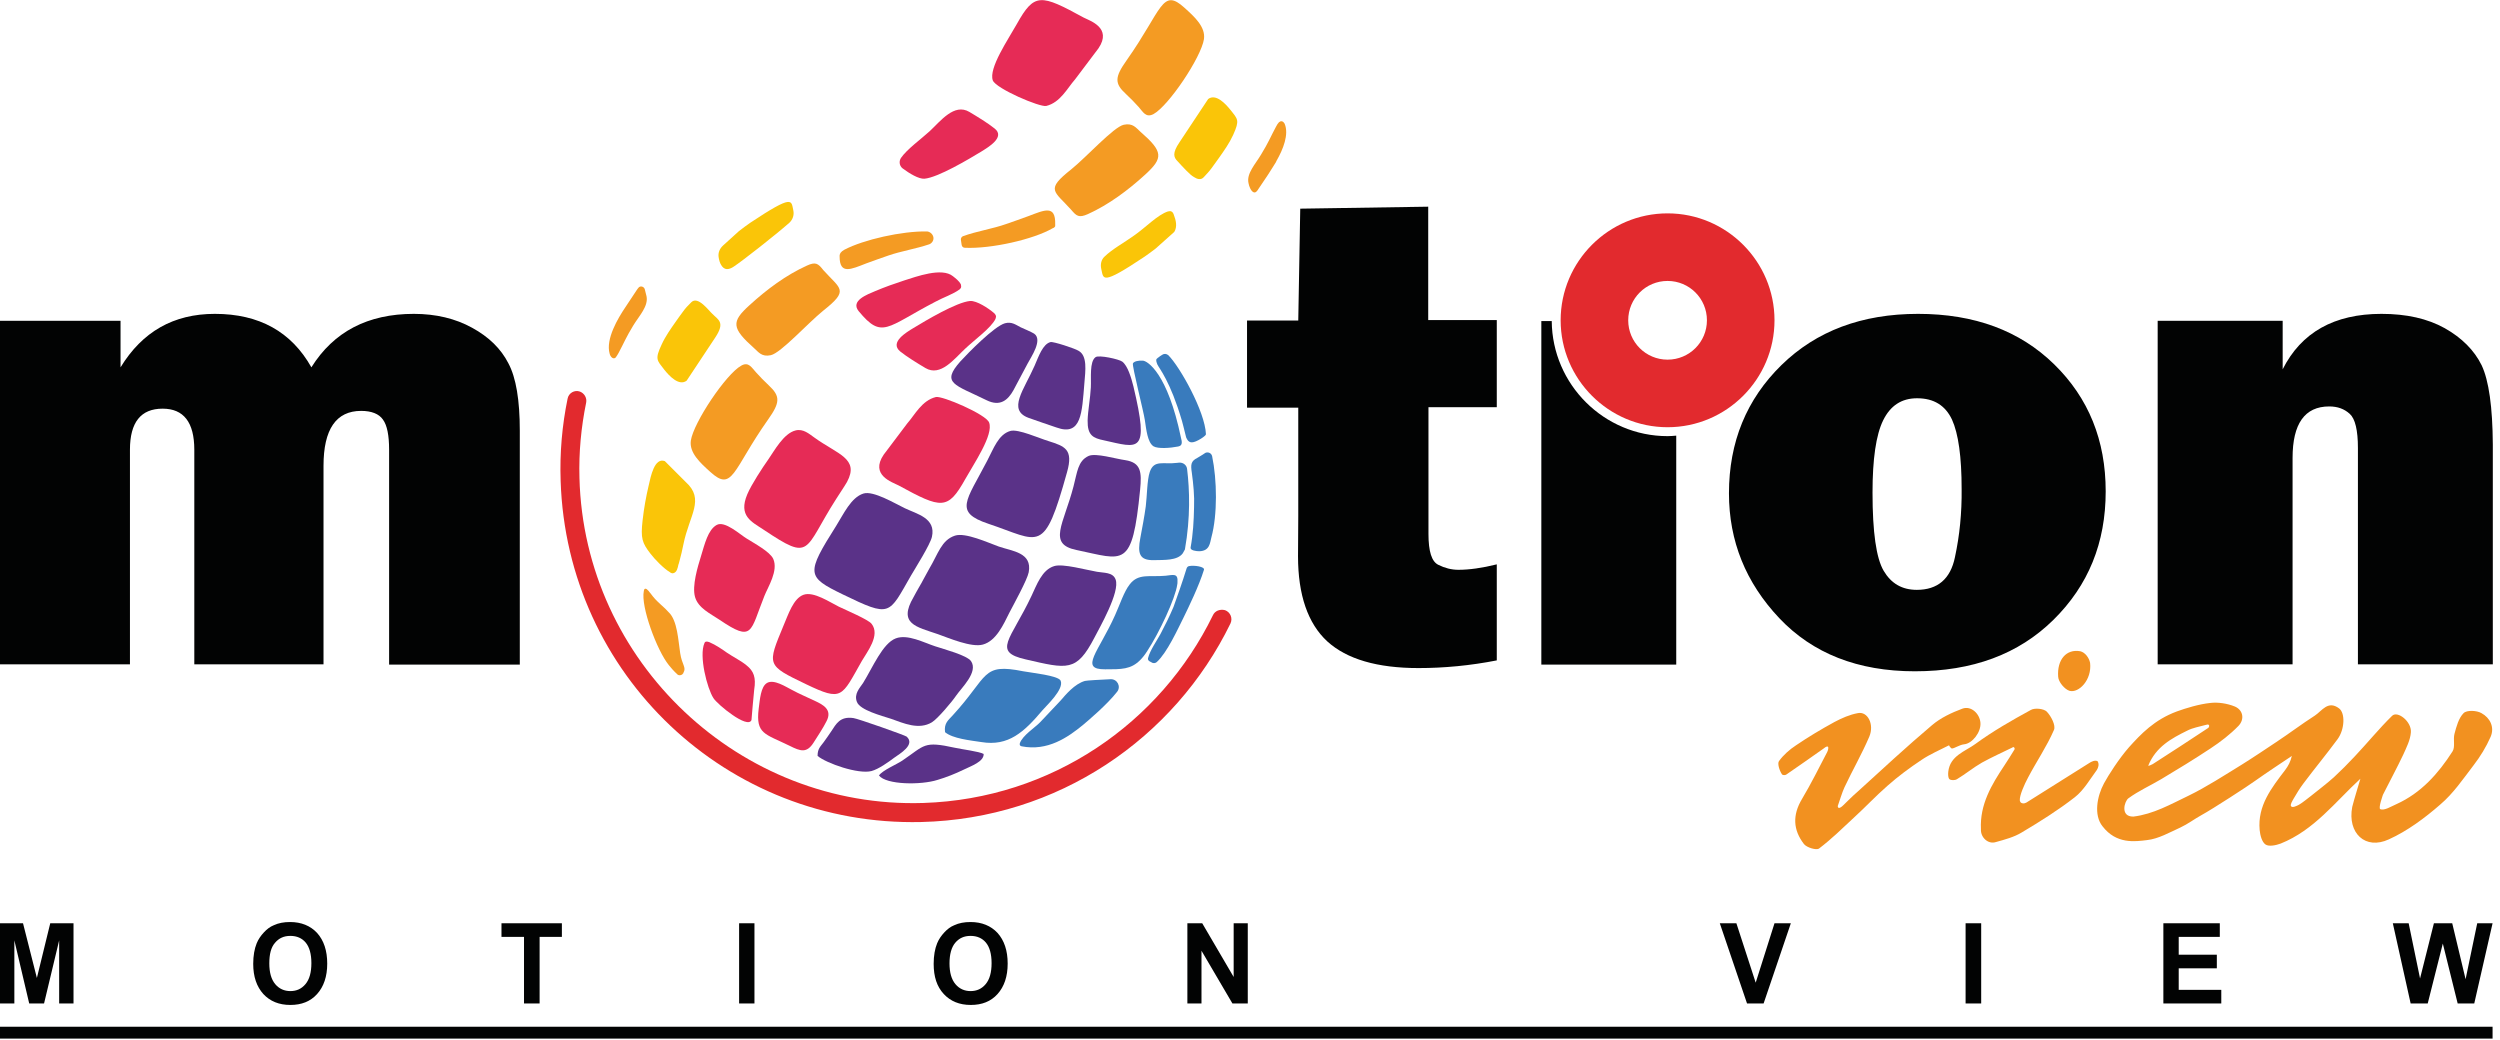 <svg width="101" height="42" viewBox="0 0 101 42" fill="none" xmlns="http://www.w3.org/2000/svg">
<g clip-path="url(#clip0_492_2277)">
<path d="M0 40.54V37.3H0.93L1.49 39.51L2.03 37.3H2.97V40.54H2.39V37.99L1.78 40.54H1.18L0.58 37.99V40.54H0Z" fill="#020303"/>
<path d="M10.23 38.94C10.23 38.61 10.28 38.33 10.37 38.11C10.44 37.94 10.54 37.8 10.66 37.67C10.78 37.54 10.91 37.44 11.06 37.38C11.25 37.29 11.47 37.25 11.72 37.25C12.17 37.25 12.54 37.4 12.81 37.69C13.08 37.99 13.22 38.4 13.22 38.93C13.22 39.45 13.08 39.86 12.81 40.16C12.54 40.46 12.18 40.6 11.73 40.6C11.27 40.6 10.91 40.45 10.64 40.16C10.37 39.86 10.23 39.46 10.23 38.94ZM10.88 38.92C10.88 39.29 10.96 39.57 11.12 39.76C11.28 39.95 11.49 40.04 11.73 40.04C11.98 40.04 12.18 39.95 12.34 39.76C12.5 39.57 12.58 39.29 12.58 38.91C12.58 38.54 12.5 38.26 12.35 38.08C12.2 37.9 11.99 37.81 11.73 37.81C11.47 37.81 11.27 37.9 11.11 38.09C10.95 38.27 10.88 38.55 10.88 38.92Z" fill="#020303"/>
<path d="M21.17 40.54V37.85H20.26V37.3H22.7V37.85H21.8V40.54H21.17Z" fill="#020303"/>
<path d="M29.86 40.54V37.3H30.48V40.54H29.86Z" fill="#020303"/>
<path d="M37.72 38.94C37.72 38.61 37.77 38.33 37.86 38.11C37.93 37.94 38.03 37.8 38.15 37.67C38.27 37.54 38.4 37.44 38.55 37.38C38.74 37.29 38.96 37.25 39.21 37.25C39.66 37.25 40.03 37.4 40.3 37.69C40.57 37.99 40.71 38.4 40.71 38.93C40.71 39.45 40.57 39.86 40.3 40.16C40.03 40.46 39.67 40.6 39.22 40.6C38.76 40.6 38.4 40.45 38.13 40.16C37.85 39.86 37.72 39.46 37.72 38.94ZM38.36 38.92C38.36 39.29 38.44 39.57 38.6 39.76C38.76 39.95 38.97 40.04 39.21 40.04C39.46 40.04 39.66 39.95 39.82 39.76C39.98 39.57 40.06 39.29 40.06 38.91C40.06 38.54 39.98 38.26 39.83 38.08C39.68 37.9 39.47 37.81 39.21 37.81C38.95 37.81 38.75 37.9 38.59 38.09C38.44 38.27 38.36 38.55 38.36 38.92Z" fill="#020303"/>
<path d="M47.97 40.54V37.3H48.57L49.84 39.47V37.3H50.41V40.54H49.79L48.54 38.41V40.54H47.97Z" fill="#020303"/>
<path d="M70.58 40.54L69.48 37.3H70.15L70.93 39.7L71.69 37.3H72.35L71.25 40.54H70.58Z" fill="#020303"/>
<path d="M79.41 40.54V37.3H80.04V40.54H79.41Z" fill="#020303"/>
<path d="M87.4 40.54V37.3H89.68V37.85H88.02V38.57H89.56V39.12H88.02V39.99H89.74V40.54H87.4Z" fill="#020303"/>
<path d="M97.39 40.54L96.67 37.3H97.31L97.77 39.53L98.33 37.3H99.07L99.61 39.56L100.08 37.3H100.7L99.96 40.54H99.29L98.69 38.12L98.08 40.54H97.39Z" fill="#020303"/>
<path d="M100.7 41.48H0V41.96H100.7V41.48Z" fill="#020303"/>
<path d="M19.07 13.24C18.4 12.87 17.61 12.68 16.72 12.68C14.86 12.68 13.48 13.4 12.58 14.84C11.77 13.4 10.47 12.68 8.68 12.68C7.01 12.68 5.75 13.4 4.87 14.84V12.96H0V26.84H5.25V18.17C5.25 17.06 5.69 16.51 6.57 16.51C7.42 16.51 7.85 17.06 7.85 18.17V26.84H13.07V18.82C13.07 17.34 13.58 16.6 14.59 16.6C15.01 16.6 15.31 16.72 15.47 16.95C15.64 17.18 15.72 17.59 15.72 18.17V26.85H21V17.4C21 16.17 20.85 15.26 20.54 14.68C20.24 14.09 19.75 13.61 19.07 13.24Z" fill="#020303"/>
<path d="M57.7 8.35L52.53 8.43L52.45 12.95H50.38V16.47H52.45V20.85L52.44 22.47C52.44 24.04 52.84 25.19 53.62 25.91C54.41 26.63 55.64 26.99 57.31 26.99C58.34 26.99 59.4 26.89 60.47 26.68V22.8C59.87 22.95 59.35 23.02 58.92 23.02C58.64 23.02 58.37 22.95 58.11 22.82C57.84 22.69 57.71 22.28 57.71 21.57V16.45H60.47V12.93H57.7V8.35Z" fill="#020303"/>
<path d="M77.49 12.68C75.22 12.68 73.38 13.37 71.97 14.75C70.56 16.13 69.85 17.86 69.85 19.93C69.85 21.86 70.53 23.54 71.88 24.97C73.23 26.4 75.06 27.12 77.36 27.12C79.69 27.12 81.55 26.43 82.96 25.04C84.37 23.65 85.07 21.93 85.07 19.85C85.07 17.79 84.38 16.08 82.99 14.72C81.6 13.36 79.77 12.68 77.49 12.68ZM78.98 22.51C78.8 23.39 78.28 23.83 77.44 23.83C76.84 23.83 76.4 23.57 76.1 23.06C75.8 22.55 75.65 21.5 75.65 19.9C75.65 18.55 75.79 17.57 76.08 16.98C76.37 16.39 76.82 16.09 77.45 16.09C78.13 16.09 78.59 16.38 78.86 16.95C79.12 17.52 79.25 18.46 79.25 19.76C79.26 20.72 79.17 21.63 78.98 22.51Z" fill="#020303"/>
<path d="M100.26 14.76C99.96 14.15 99.46 13.65 98.77 13.26C98.07 12.87 97.22 12.68 96.21 12.68C94.3 12.68 92.97 13.43 92.22 14.92V12.96H87.17V26.84H92.62V18.5C92.62 17.12 93.11 16.42 94.1 16.42C94.44 16.42 94.71 16.52 94.93 16.72C95.15 16.92 95.26 17.38 95.26 18.1V26.84H100.71V17.96C100.7 16.44 100.55 15.38 100.26 14.76Z" fill="#020303"/>
<path d="M67.37 17.62C64.8 17.62 62.71 15.53 62.69 12.97H62.27V26.85H67.72V17.6C67.6 17.61 67.49 17.62 67.37 17.62Z" fill="#020303"/>
<path d="M67.37 17.26C64.99 17.26 63.05 15.32 63.05 12.94C63.05 10.56 64.99 8.62 67.37 8.62C69.75 8.62 71.69 10.56 71.69 12.94C71.69 15.32 69.75 17.26 67.37 17.26ZM67.37 11.35C66.49 11.35 65.78 12.06 65.78 12.94C65.78 13.82 66.49 14.53 67.37 14.53C68.25 14.53 68.96 13.82 68.96 12.94C68.96 12.06 68.25 11.35 67.37 11.35Z" fill="#E22A2E"/>
<path d="M49 24.86C46.88 29.21 42.49 32.27 37.31 32.44C29.89 32.68 23.6 26.74 23.41 19.31C23.38 18.27 23.48 17.25 23.68 16.27C23.72 16.08 23.61 15.89 23.43 15.82C23.21 15.74 22.97 15.88 22.93 16.11C22.71 17.18 22.61 18.29 22.65 19.43C22.9 27.26 29.38 33.39 37.21 33.21C42.74 33.08 47.45 29.83 49.71 25.19C49.81 24.98 49.71 24.73 49.49 24.65C49.28 24.6 49.08 24.68 49 24.86Z" fill="#E22A2E"/>
<path fill-rule="evenodd" clip-rule="evenodd" d="M38.58 21.64C38.03 21.82 37.9 22.38 37.54 22.98C37.39 23.24 37.27 23.49 37.12 23.74C37.04 23.87 36.99 23.98 36.91 24.12C36.27 25.21 37.02 25.32 37.89 25.62C38.34 25.78 39.25 26.17 39.71 26.04C40.25 25.89 40.54 25.23 40.78 24.75C40.94 24.44 41.5 23.43 41.56 23.12C41.71 22.32 40.9 22.27 40.35 22.08C39.93 21.93 39 21.5 38.58 21.64Z" fill="#5A3288"/>
<path fill-rule="evenodd" clip-rule="evenodd" d="M34.88 19.94C34.38 20.1 34.08 20.77 33.79 21.23C32.56 23.18 32.58 23.3 34.04 24.01C36 24.96 35.89 24.84 36.8 23.26C36.98 22.95 37.57 22.02 37.65 21.69C37.82 20.93 37.05 20.77 36.55 20.53C36.17 20.35 35.28 19.81 34.88 19.94Z" fill="#5A3288"/>
<path fill-rule="evenodd" clip-rule="evenodd" d="M32.14 17.39C31.66 17.51 31.29 18.2 31.04 18.56C30.8 18.9 30.36 19.57 30.19 19.97C29.82 20.85 30.37 21.08 30.85 21.4C32.81 22.71 32.45 22.24 33.78 20.16C33.89 19.98 34.1 19.68 34.22 19.47C34.73 18.52 33.84 18.36 32.89 17.67C32.69 17.53 32.45 17.31 32.14 17.39Z" fill="#E62B56"/>
<path fill-rule="evenodd" clip-rule="evenodd" d="M40.82 17.41C40.33 17.55 40.14 18.13 39.88 18.62C39.04 20.24 38.52 20.69 39.93 21.16C42.03 21.86 42.17 22.45 43.11 19.07C43.37 18.15 43.02 18.03 42.36 17.82C41.99 17.71 41.13 17.32 40.82 17.41Z" fill="#5A3288"/>
<path fill-rule="evenodd" clip-rule="evenodd" d="M37.81 16.04C37.24 16.18 36.96 16.76 36.65 17.11L35.7 18.37C35.14 19.2 36.05 19.48 36.3 19.61C38.04 20.56 38.29 20.62 39 19.35C39.34 18.74 40.15 17.56 39.96 17.07C39.84 16.74 38.06 15.98 37.81 16.04Z" fill="#E62B56"/>
<path fill-rule="evenodd" clip-rule="evenodd" d="M42.59 22.87C42.09 23.02 41.88 23.64 41.67 24.08C40.83 25.86 40.07 26.33 41.44 26.64C43.13 27.03 43.49 27.15 44.21 25.77C44.42 25.36 45.26 23.91 45.07 23.41C44.96 23.11 44.59 23.15 44.32 23.1C43.9 23.03 42.94 22.76 42.59 22.87Z" fill="#5A3288"/>
<path fill-rule="evenodd" clip-rule="evenodd" d="M36.19 25.79C35.66 25.99 35.26 26.96 34.87 27.59C34.74 27.79 34.49 28.03 34.62 28.36C34.75 28.69 35.6 28.91 36 29.04C36.51 29.22 37.12 29.5 37.65 29.18C37.88 29.04 38.47 28.34 38.63 28.1C38.85 27.78 39.53 27.15 39.23 26.71C39.06 26.47 38.14 26.23 37.78 26.11C37.32 25.96 36.67 25.61 36.19 25.79Z" fill="#5A3288"/>
<path fill-rule="evenodd" clip-rule="evenodd" d="M32.46 24.03C32.05 24.18 31.85 24.82 31.66 25.26C30.99 26.88 30.96 26.87 32.56 27.64C34.04 28.35 33.99 28.16 34.82 26.7C35.02 26.35 35.58 25.66 35.21 25.2C35.08 25.03 34.18 24.65 33.89 24.51C33.54 24.34 32.87 23.88 32.46 24.03Z" fill="#E62B56"/>
<path fill-rule="evenodd" clip-rule="evenodd" d="M43.98 18.42C43.54 18.62 43.52 19.09 43.37 19.65C42.97 21.19 42.31 21.98 43.49 22.22C45.42 22.62 45.74 23.01 46.06 19.79C46.13 19.07 46.1 18.69 45.46 18.59C45.08 18.54 44.27 18.29 43.98 18.42Z" fill="#5A3288"/>
<path fill-rule="evenodd" clip-rule="evenodd" d="M28.95 21.21C28.6 21.41 28.47 21.98 28.32 22.47C28.19 22.89 27.95 23.67 28.08 24.12C28.21 24.57 28.7 24.79 29.07 25.04C30.43 25.96 30.3 25.53 30.88 24.08C31.03 23.7 31.45 23.06 31.24 22.58C31.11 22.29 30.47 21.95 30.17 21.76C29.9 21.6 29.28 21.02 28.95 21.21Z" fill="#E62B56"/>
<path fill-rule="evenodd" clip-rule="evenodd" d="M29.95 14.77C29.33 15.11 28.02 17.07 27.91 17.8C27.84 18.29 28.29 18.7 28.69 19.06C29.61 19.9 29.59 18.99 31.03 16.95C31.52 16.26 31.53 16.01 31.06 15.57C30.86 15.38 30.72 15.24 30.55 15.05C30.37 14.86 30.25 14.6 29.95 14.77Z" fill="#F49B23"/>
<path fill-rule="evenodd" clip-rule="evenodd" d="M38.18 29.58C38.49 29.84 39.19 29.91 39.65 29.98C40.74 30.16 41.37 29.58 42.12 28.69C42.25 28.53 43 27.85 42.85 27.5C42.76 27.29 41.65 27.18 41.34 27.12C39.64 26.78 39.96 27.3 38.49 28.9C38.32 29.09 38.13 29.21 38.18 29.58Z" fill="#397BBD"/>
<path fill-rule="evenodd" clip-rule="evenodd" d="M32.6 10.73C31.76 11.11 30.98 11.69 30.28 12.33C29.54 13 29.55 13.25 30.47 14.07C30.64 14.22 30.77 14.43 31.14 14.35C31.55 14.26 32.64 13.05 33.26 12.55C34.32 11.71 33.96 11.69 33.26 10.91C33.05 10.64 32.95 10.57 32.6 10.73Z" fill="#F49B23"/>
<path fill-rule="evenodd" clip-rule="evenodd" d="M47.57 23.52C47.57 23.55 47.57 23.58 47.56 23.62C47.49 24.16 46.83 25.57 46.35 26.3C46.25 26.46 46.15 26.58 46.07 26.66C45.69 27.05 45.3 27.04 44.65 27.04C43.58 27.05 44.39 26.33 45.05 24.85C45.24 24.43 45.41 23.9 45.64 23.61C45.99 23.15 46.45 23.32 47.09 23.26C47.39 23.23 47.6 23.14 47.57 23.52Z" fill="#397BBD"/>
<path fill-rule="evenodd" clip-rule="evenodd" d="M42.44 13.82C42.13 13.9 41.96 14.4 41.8 14.77C41.37 15.75 40.69 16.56 41.55 16.88C41.93 17.02 42.31 17.14 42.68 17.27C43.7 17.64 43.71 16.67 43.81 15.47C43.85 14.98 43.94 14.37 43.57 14.17C43.43 14.08 42.55 13.79 42.44 13.82Z" fill="#5A3288"/>
<path fill-rule="evenodd" clip-rule="evenodd" d="M40.6 13.06C40.17 13.18 39.11 14.26 38.8 14.6C38.01 15.49 38.56 15.53 39.86 16.17C40.41 16.44 40.72 16.16 40.94 15.77C41.14 15.4 41.32 15.05 41.52 14.68C41.65 14.43 42.14 13.73 41.78 13.48C41.69 13.42 41.34 13.27 41.23 13.22C41.02 13.11 40.87 12.99 40.6 13.06Z" fill="#5A3288"/>
<path fill-rule="evenodd" clip-rule="evenodd" d="M47.96 18.96C48.06 19.78 48.1 20.9 47.87 22.2C47.84 22.26 47.81 22.31 47.78 22.36C47.56 22.65 47.04 22.62 46.61 22.63C46.03 22.64 45.95 22.36 46.07 21.73C46.15 21.3 46.23 20.89 46.29 20.45C46.34 20.05 46.34 19.4 46.45 19.07C46.62 18.56 47 18.77 47.55 18.7C47.58 18.7 47.61 18.69 47.64 18.69C47.81 18.68 47.95 18.8 47.96 18.96Z" fill="#397BBD"/>
<path fill-rule="evenodd" clip-rule="evenodd" d="M27.61 21.99C27.57 22.19 27.51 22.46 27.45 22.67C27.44 22.71 27.43 22.75 27.42 22.78C27.42 22.79 27.42 22.79 27.41 22.8C27.38 22.94 27.35 23.13 27.19 23.16C27.18 23.16 27.17 23.16 27.16 23.16C27.13 23.16 27.11 23.14 27.08 23.13L27.07 23.12C26.81 22.97 26.43 22.57 26.28 22.37C25.94 21.93 25.88 21.75 25.96 21.03C26.02 20.5 26.1 20.07 26.21 19.6C26.29 19.25 26.44 18.47 26.86 18.63L27.7 19.47C28.49 20.18 27.85 20.8 27.61 21.99Z" fill="#FAC508"/>
<path fill-rule="evenodd" clip-rule="evenodd" d="M40.23 12.84C40.23 12.85 40.22 12.86 40.22 12.87V12.88C40.04 13.25 39.38 13.72 38.99 14.09C38.55 14.5 38 15.23 37.39 14.87C37.07 14.68 36.63 14.41 36.37 14.2C35.92 13.83 36.63 13.42 36.89 13.26C37.4 12.95 38.64 12.21 39.19 12.16C39.46 12.14 39.94 12.46 40.15 12.64C40.22 12.7 40.26 12.77 40.23 12.84Z" fill="#E62B56"/>
<path fill-rule="evenodd" clip-rule="evenodd" d="M44.26 14.43C44.01 14.61 44.09 15.27 44.07 15.65C44.05 16.08 43.95 16.59 43.94 16.99C43.93 17.59 44.16 17.7 44.6 17.79C46 18.1 46.45 18.37 45.79 15.61C45.7 15.25 45.56 14.78 45.34 14.61C45.21 14.51 44.39 14.33 44.26 14.43Z" fill="#5A3288"/>
<path fill-rule="evenodd" clip-rule="evenodd" d="M33.03 30.54C33.39 30.84 34.68 31.29 35.21 31.15C35.5 31.07 35.89 30.79 36.13 30.61C36.35 30.45 36.99 30.09 36.63 29.76C36.58 29.71 34.65 29.03 34.48 29.01C33.93 28.93 33.78 29.25 33.58 29.55C33.47 29.71 33.39 29.83 33.28 29.98C33.15 30.16 33.03 30.24 33.03 30.54Z" fill="#5A3288"/>
<path fill-rule="evenodd" clip-rule="evenodd" d="M30.99 27.59C30.73 27.74 30.7 28.27 30.65 28.64C30.53 29.66 30.9 29.64 31.9 30.13C32.34 30.35 32.59 30.44 32.87 30C33.04 29.73 33.25 29.42 33.39 29.14C33.64 28.67 33.25 28.47 32.93 28.32C32.6 28.16 32.3 28.04 31.99 27.87C31.75 27.75 31.27 27.43 30.99 27.59Z" fill="#E62B56"/>
<path fill-rule="evenodd" clip-rule="evenodd" d="M38.79 11.67L38.78 11.68L38.77 11.69C38.5 11.89 38.12 12.01 37.79 12.19C35.81 13.22 35.64 13.72 34.69 12.57C34.35 12.15 35.03 11.9 35.36 11.76C35.74 11.6 36.13 11.46 36.53 11.33C37.01 11.18 38.05 10.79 38.5 11.16C38.61 11.25 38.74 11.34 38.82 11.49V11.5C38.83 11.56 38.85 11.61 38.79 11.67Z" fill="#E62B56"/>
<path fill-rule="evenodd" clip-rule="evenodd" d="M44.87 27.44C45.14 27.43 45.3 27.74 45.13 27.95C44.73 28.46 44 29.08 43.75 29.29C43.14 29.79 42.32 30.36 41.27 30.15C41.2 30.13 41.19 30.09 41.2 30.04V30.03C41.31 29.71 41.82 29.39 42.02 29.18L42.85 28.3C43.05 28.07 43.41 27.63 43.83 27.51C43.9 27.49 44.44 27.46 44.87 27.44Z" fill="#397BBD"/>
<path fill-rule="evenodd" clip-rule="evenodd" d="M27.93 12.21C27.78 12.36 27.7 12.44 27.6 12.58C27.5 12.72 27.39 12.86 27.29 13.01C27.1 13.28 26.88 13.59 26.73 13.92C26.45 14.52 26.54 14.55 26.84 14.94C27.04 15.19 27.43 15.61 27.74 15.38L28.9 13.63C29.31 13.01 29.01 12.92 28.78 12.68C28.64 12.56 28.2 11.94 27.93 12.21Z" fill="#FAC508"/>
<path fill-rule="evenodd" clip-rule="evenodd" d="M30.47 27.86C30.45 28 30.36 29.09 30.36 29.09C30.21 29.47 28.98 28.46 28.82 28.2C28.57 27.81 28.23 26.5 28.46 25.98C28.48 25.92 28.53 25.9 28.65 25.94C28.93 26.06 29.17 26.23 29.37 26.37C29.62 26.54 29.96 26.71 30.16 26.88C30.45 27.11 30.55 27.37 30.47 27.86Z" fill="#E62B56"/>
<path fill-rule="evenodd" clip-rule="evenodd" d="M47.63 18.03C47.62 18.03 47.61 18.03 47.6 18.04H47.59C47.29 18.1 46.78 18.14 46.6 18.03C46.36 17.87 46.31 17.36 46.25 16.96C46.2 16.62 45.73 14.78 45.77 14.68C45.82 14.59 46.01 14.56 46.17 14.57C46.36 14.58 47.17 15.08 47.71 17.68C47.76 17.86 47.77 17.99 47.63 18.03Z" fill="#397BBD"/>
<path fill-rule="evenodd" clip-rule="evenodd" d="M35.51 31.33C35.81 31.71 37.21 31.72 37.87 31.51C38.24 31.4 38.59 31.26 38.92 31.1C39.25 30.94 39.75 30.77 39.74 30.46C39.57 30.36 38.84 30.27 38.58 30.21C37.3 29.93 37.38 30.1 36.45 30.73C36.23 30.88 35.65 31.12 35.51 31.33Z" fill="#5A3288"/>
<path fill-rule="evenodd" clip-rule="evenodd" d="M32.05 8.5C32.09 8.68 32.03 8.87 31.89 9C31.31 9.51 29.98 10.55 29.66 10.76C29.49 10.88 29.36 10.89 29.28 10.85C29.19 10.81 29.14 10.72 29.1 10.64L29.07 10.56C29.05 10.5 29.04 10.43 29.03 10.37C29.01 10.2 29.08 10.04 29.21 9.92L29.85 9.34C30.01 9.22 30.16 9.1 30.31 9C32.07 7.83 31.96 8.1 32.05 8.5Z" fill="#FAC508"/>
<path fill-rule="evenodd" clip-rule="evenodd" d="M48.1 22.12C48.08 22.24 48.33 22.27 48.45 22.27C48.88 22.26 48.88 21.93 48.94 21.71C49.19 20.79 49.17 19.39 48.97 18.43C48.94 18.29 48.77 18.23 48.66 18.32C48.63 18.34 48.43 18.47 48.37 18.5C48.11 18.63 48.1 18.77 48.15 19.1C48.21 19.55 48.26 20.03 48.24 20.49C48.23 21.03 48.2 21.58 48.1 22.12Z" fill="#397BBD"/>
<path fill-rule="evenodd" clip-rule="evenodd" d="M37.71 9.59C37.73 9.71 37.65 9.83 37.54 9.87C37.01 10.05 36.39 10.15 35.9 10.32C35.57 10.44 35.31 10.52 35 10.64C34.38 10.88 33.92 11.11 33.92 10.36V10.35C33.92 10.34 33.92 10.33 33.92 10.32C33.93 10.24 33.97 10.17 34.11 10.09C34.89 9.68 36.44 9.33 37.46 9.35C37.59 9.37 37.69 9.47 37.71 9.59Z" fill="#F49B23"/>
<path fill-rule="evenodd" clip-rule="evenodd" d="M27.61 27.18C27.6 27.2 27.58 27.22 27.57 27.24C27.51 27.29 27.42 27.3 27.36 27.24C27.22 27.11 27.08 26.95 27.02 26.87C26.54 26.28 25.88 24.5 26.01 23.88C26.03 23.73 26.12 23.78 26.19 23.86C26.19 23.86 26.19 23.86 26.2 23.87L26.21 23.88C26.22 23.89 26.22 23.89 26.23 23.91C26.26 23.94 26.34 24.05 26.38 24.1C26.6 24.37 26.83 24.52 27.01 24.73C27.37 25.06 27.4 25.88 27.48 26.39C27.55 26.86 27.74 26.96 27.61 27.18Z" fill="#F49B23"/>
<path fill-rule="evenodd" clip-rule="evenodd" d="M27.61 27.18C27.6 27.21 27.59 27.23 27.57 27.24C27.58 27.22 27.59 27.2 27.61 27.18Z" fill="#F49B23"/>
<path fill-rule="evenodd" clip-rule="evenodd" d="M48.72 17.54C48.72 17.61 48.49 17.74 48.42 17.78C48.12 17.94 48.01 17.88 47.92 17.67C47.85 17.37 47.75 17 47.75 17C47.28 15.4 46.83 14.88 46.76 14.73C46.72 14.63 46.69 14.54 46.73 14.5C46.73 14.5 46.73 14.49 46.74 14.49C46.76 14.47 46.79 14.44 46.83 14.42L46.84 14.41C46.84 14.41 46.84 14.41 46.85 14.4L46.96 14.33C47.03 14.28 47.13 14.29 47.2 14.35C47.67 14.82 48.68 16.62 48.72 17.54Z" fill="#397BBD"/>
<path fill-rule="evenodd" clip-rule="evenodd" d="M47.94 22.96C47.96 22.91 47.99 22.88 48.04 22.87C48.24 22.83 48.68 22.89 48.64 23.02C48.44 23.67 48.01 24.55 47.82 24.94C47.58 25.42 47.15 26.37 46.73 26.75C46.68 26.79 46.62 26.8 46.56 26.78C46.52 26.76 46.47 26.73 46.43 26.71C46.39 26.68 46.37 26.64 46.38 26.59C46.46 26.27 46.74 25.88 46.88 25.62C47.06 25.28 47.25 24.9 47.41 24.52C47.82 23.38 47.88 23.14 47.94 22.96Z" fill="#397BBD"/>
<path fill-rule="evenodd" clip-rule="evenodd" d="M42.27 4.28C42.84 4.14 43.12 3.56 43.43 3.21L44.38 1.95C44.94 1.12 44.03 0.84 43.78 0.71C42.04 -0.24 41.79 -0.3 41.08 0.97C40.74 1.58 39.93 2.76 40.11 3.25C40.24 3.58 42.01 4.34 42.27 4.28Z" fill="#E62B56"/>
<path fill-rule="evenodd" clip-rule="evenodd" d="M46.6 4.61C47.22 4.27 48.53 2.31 48.64 1.58C48.71 1.09 48.26 0.68 47.86 0.32C46.94 -0.52 46.96 0.39 45.52 2.43C45.03 3.12 45.02 3.37 45.49 3.8C45.69 3.99 45.83 4.13 46 4.32C46.18 4.52 46.29 4.77 46.6 4.61Z" fill="#F49B23"/>
<path fill-rule="evenodd" clip-rule="evenodd" d="M43.95 8.65C44.79 8.27 45.57 7.69 46.27 7.05C47 6.38 47 6.13 46.07 5.32C45.9 5.17 45.77 4.96 45.4 5.04C44.99 5.13 43.9 6.34 43.28 6.84C42.22 7.68 42.58 7.7 43.28 8.48C43.49 8.73 43.59 8.81 43.95 8.65Z" fill="#F49B23"/>
<path fill-rule="evenodd" clip-rule="evenodd" d="M39.65 6.12C39.14 6.43 37.9 7.17 37.35 7.22C37.12 7.24 36.73 7 36.49 6.82L36.48 6.81C36.47 6.81 36.47 6.8 36.46 6.8C36.32 6.68 36.32 6.5 36.4 6.38C36.64 6.03 37.21 5.62 37.56 5.3C38 4.89 38.55 4.16 39.16 4.52C39.48 4.71 39.92 4.98 40.18 5.19C40.63 5.54 39.92 5.95 39.65 6.12Z" fill="#E62B56"/>
<path fill-rule="evenodd" clip-rule="evenodd" d="M49.82 5.45C49.67 5.78 49.45 6.09 49.26 6.36C49.15 6.51 49.05 6.65 48.95 6.79C48.84 6.94 48.76 7.02 48.62 7.17C48.51 7.28 48.37 7.24 48.23 7.15C48.09 7.08 47.76 6.72 47.57 6.51C47.42 6.36 47.35 6.19 47.65 5.75L48.81 4C49.12 3.77 49.51 4.19 49.71 4.44C50.01 4.82 50.09 4.85 49.82 5.45Z" fill="#FAC508"/>
<path fill-rule="evenodd" clip-rule="evenodd" d="M47.44 9.37L46.69 10.04C46.54 10.16 46.38 10.27 46.24 10.37C44.46 11.56 44.59 11.27 44.49 10.86C44.45 10.68 44.49 10.49 44.62 10.37C44.94 10.06 45.39 9.82 45.81 9.52C46.3 9.18 46.76 8.68 47.19 8.54C47.19 8.54 47.19 8.54 47.2 8.54C47.3 8.51 47.37 8.55 47.41 8.64C47.41 8.65 47.42 8.66 47.42 8.67C47.51 8.9 47.57 9.16 47.44 9.37Z" fill="#FAC508"/>
<path fill-rule="evenodd" clip-rule="evenodd" d="M42.63 9.06C42.63 9.07 42.63 9.07 42.63 9.08C42.63 9.1 42.63 9.11 42.63 9.13C42.63 9.15 42.61 9.17 42.58 9.2C42.58 9.2 42.58 9.2 42.57 9.2C42.56 9.21 42.54 9.22 42.53 9.22C41.76 9.67 40.04 10.06 38.98 10.01C38.91 10.01 38.86 9.96 38.85 9.89L38.82 9.69C38.81 9.63 38.85 9.56 38.91 9.54C39.46 9.34 40.12 9.24 40.65 9.05C40.98 8.93 41.24 8.85 41.55 8.73C42.19 8.49 42.65 8.26 42.63 9.06Z" fill="#F49B23"/>
<path fill-rule="evenodd" clip-rule="evenodd" d="M51.57 6.5C51.57 6.5 51.57 6.51 51.57 6.5C51.56 6.51 51.56 6.51 51.56 6.52C51.56 6.52 51.56 6.52 51.56 6.53C51.51 6.61 51.37 6.84 51.22 7.07L50.85 7.62C50.83 7.66 50.8 7.69 50.78 7.72C50.66 7.87 50.53 7.69 50.48 7.54C50.48 7.53 50.48 7.53 50.47 7.52C50.46 7.46 50.44 7.42 50.44 7.4C50.35 7.01 50.72 6.63 50.95 6.24C51.25 5.75 51.33 5.53 51.55 5.12C51.59 5.04 51.63 4.98 51.67 4.94C51.73 4.89 51.82 4.86 51.9 5C52.08 5.43 51.84 6.03 51.57 6.5Z" fill="#F49B23"/>
<path fill-rule="evenodd" clip-rule="evenodd" d="M25.59 13.14C25.29 13.63 25.21 13.85 24.99 14.26C24.95 14.33 24.92 14.38 24.89 14.42C24.87 14.45 24.85 14.47 24.83 14.47C24.75 14.5 24.66 14.41 24.63 14.29C24.46 13.7 24.97 12.85 25.26 12.42L25.71 11.74C25.74 11.7 25.76 11.66 25.79 11.63C25.86 11.53 26.02 11.57 26.05 11.69C26.08 11.8 26.11 11.93 26.12 11.97C26.2 12.37 25.83 12.75 25.59 13.14Z" fill="#F49B23"/>
<path d="M95.36 31.46C94.34 32.4 93.49 33.54 92.14 34.08C91.95 34.15 91.67 34.21 91.53 34.12C91.38 34.02 91.31 33.74 91.29 33.53C91.2 32.55 91.77 31.83 92.32 31.11C92.44 30.95 92.54 30.77 92.59 30.54C92.1 30.87 91.61 31.19 91.13 31.53C90.83 31.75 89.38 32.69 88.94 32.93C88.65 33.09 88.39 33.29 88.09 33.43C87.65 33.63 87.2 33.89 86.74 33.94C86.25 34 85.5 34.11 84.94 33.38C84.58 32.93 84.72 32.17 85 31.65C85.19 31.3 85.6 30.66 86.01 30.19C86.49 29.66 87.03 29.08 87.95 28.74C88.31 28.61 88.83 28.45 89.29 28.4C89.61 28.36 89.98 28.42 90.28 28.54C90.62 28.68 90.69 29.05 90.44 29.32C90.1 29.67 89.71 29.97 89.3 30.24C88.65 30.67 87.98 31.08 87.31 31.48C86.87 31.74 86.4 31.95 85.99 32.25C85.83 32.36 85.64 33 86.19 32.99C87 32.89 87.68 32.5 88.43 32.14C89.13 31.8 89.87 31.32 90.57 30.89C90.88 30.7 91.8 30.09 91.96 29.98C92.49 29.63 92.99 29.25 93.52 28.91C93.81 28.72 94.05 28.28 94.5 28.62C94.75 28.81 94.73 29.46 94.44 29.86C93.99 30.47 93.51 31.05 93.06 31.65C92.91 31.85 92.78 32.06 92.66 32.27C92.61 32.36 92.51 32.52 92.56 32.57C92.6 32.65 92.79 32.56 92.88 32.51C93.05 32.41 93.21 32.27 93.37 32.15C93.68 31.9 94 31.66 94.29 31.4C94.58 31.13 94.86 30.85 95.13 30.56C95.64 30.02 96.11 29.44 96.64 28.92C96.86 28.7 97.43 29.15 97.4 29.58C97.38 29.89 97.22 30.2 97.09 30.49C96.83 31.04 96.54 31.57 96.27 32.11C96.27 32.12 96.08 32.63 96.16 32.69C96.33 32.76 96.6 32.58 96.81 32.49C97.81 32.04 98.51 31.25 99.08 30.36C99.2 30.18 99.1 29.88 99.16 29.65C99.24 29.35 99.33 29.01 99.53 28.81C99.66 28.68 100.06 28.7 100.25 28.81C100.6 29 100.79 29.38 100.62 29.77C100.44 30.18 100.2 30.57 99.93 30.92C99.51 31.47 99.11 32.06 98.59 32.5C97.96 33.05 97.26 33.57 96.51 33.91C95.56 34.35 94.83 33.66 95.03 32.6C95.13 32.21 95.25 31.84 95.36 31.46ZM86.79 30.93C86.79 30.96 86.93 30.89 86.97 30.87C87.72 30.39 88.47 29.9 89.21 29.41C89.23 29.39 89.25 29.38 89.25 29.31C89.22 29.24 89.15 29.28 89.1 29.29C88.85 29.36 88.59 29.4 88.36 29.52C87.73 29.83 87.1 30.17 86.79 30.93Z" fill="#F29120"/>
<path d="M78.74 30.11C78.37 30.3 77.97 30.47 77.63 30.7C77.15 31.02 76.69 31.36 76.26 31.74C75.79 32.15 75.36 32.61 74.9 33.03C74.44 33.46 73.99 33.9 73.49 34.28C73.38 34.36 72.99 34.24 72.88 34.1C72.44 33.53 72.41 32.93 72.8 32.28C73.17 31.66 73.49 31.01 73.82 30.38C73.85 30.32 73.89 30.19 73.84 30.16C73.78 30.15 73.71 30.21 73.66 30.25C73.16 30.6 72.67 30.95 72.17 31.29C72.13 31.32 72.03 31.33 71.99 31.28C71.89 31.13 71.8 30.85 71.87 30.75C72.05 30.5 72.3 30.28 72.56 30.11C73.06 29.77 73.58 29.46 74.11 29.17C74.41 29.01 74.73 28.87 75.06 28.81C75.45 28.73 75.73 29.26 75.52 29.76C75.22 30.46 74.84 31.12 74.52 31.8C74.41 32.04 74.34 32.3 74.25 32.55C74.24 32.57 74.25 32.61 74.27 32.63C74.31 32.67 74.41 32.59 74.46 32.54C74.65 32.36 74.83 32.17 75.03 32C76.03 31.09 77.02 30.17 78.05 29.3C78.4 29 78.85 28.79 79.28 28.63C79.63 28.5 79.98 28.83 80.01 29.2C80.04 29.58 79.68 30.04 79.35 30.07C79.16 30.09 78.96 30.24 78.85 30.24C78.79 30.2 78.75 30.14 78.74 30.11Z" fill="#F29120"/>
<path d="M80.03 33.5C79.98 32.5 80.46 31.7 80.98 30.92C81.11 30.72 81.24 30.52 81.36 30.32C81.38 30.29 81.41 30.26 81.38 30.21C81.36 30.17 81.32 30.18 81.3 30.2C80.89 30.4 80.47 30.59 80.07 30.81C79.72 31.01 79.41 31.27 79.06 31.48C78.98 31.53 78.82 31.53 78.76 31.48C78.7 31.43 78.7 31.28 78.71 31.18C78.78 30.53 79.39 30.36 79.8 30.06C80.51 29.54 81.28 29.1 82.05 28.68C82.21 28.59 82.57 28.63 82.69 28.75C82.87 28.94 83.06 29.31 82.98 29.49C82.69 30.16 82.27 30.77 81.93 31.42C81.78 31.7 81.59 32.13 81.6 32.33C81.6 32.36 81.63 32.42 81.65 32.43C81.75 32.49 81.85 32.44 81.92 32.39C82.75 31.87 83.57 31.35 84.4 30.83C84.49 30.77 84.63 30.7 84.74 30.75C84.82 30.87 84.77 31.02 84.71 31.11C84.43 31.49 84.18 31.93 83.82 32.21C83.15 32.73 82.42 33.19 81.68 33.63C81.37 33.82 80.99 33.92 80.63 34.02C80.32 34.12 80.01 33.83 80.03 33.5Z" fill="#F29120"/>
<path d="M84.44 26.78C84.52 27.47 83.98 28.01 83.61 27.91C83.41 27.85 83.16 27.55 83.15 27.34C83.1 26.65 83.48 26.21 84.04 26.31C84.23 26.35 84.4 26.57 84.44 26.78Z" fill="#F29120"/>
</g>
<defs>
<clipPath id="clip0_492_2277">
<rect width="100.7" height="41.96" fill="white"/>
</clipPath>
</defs>
</svg>
